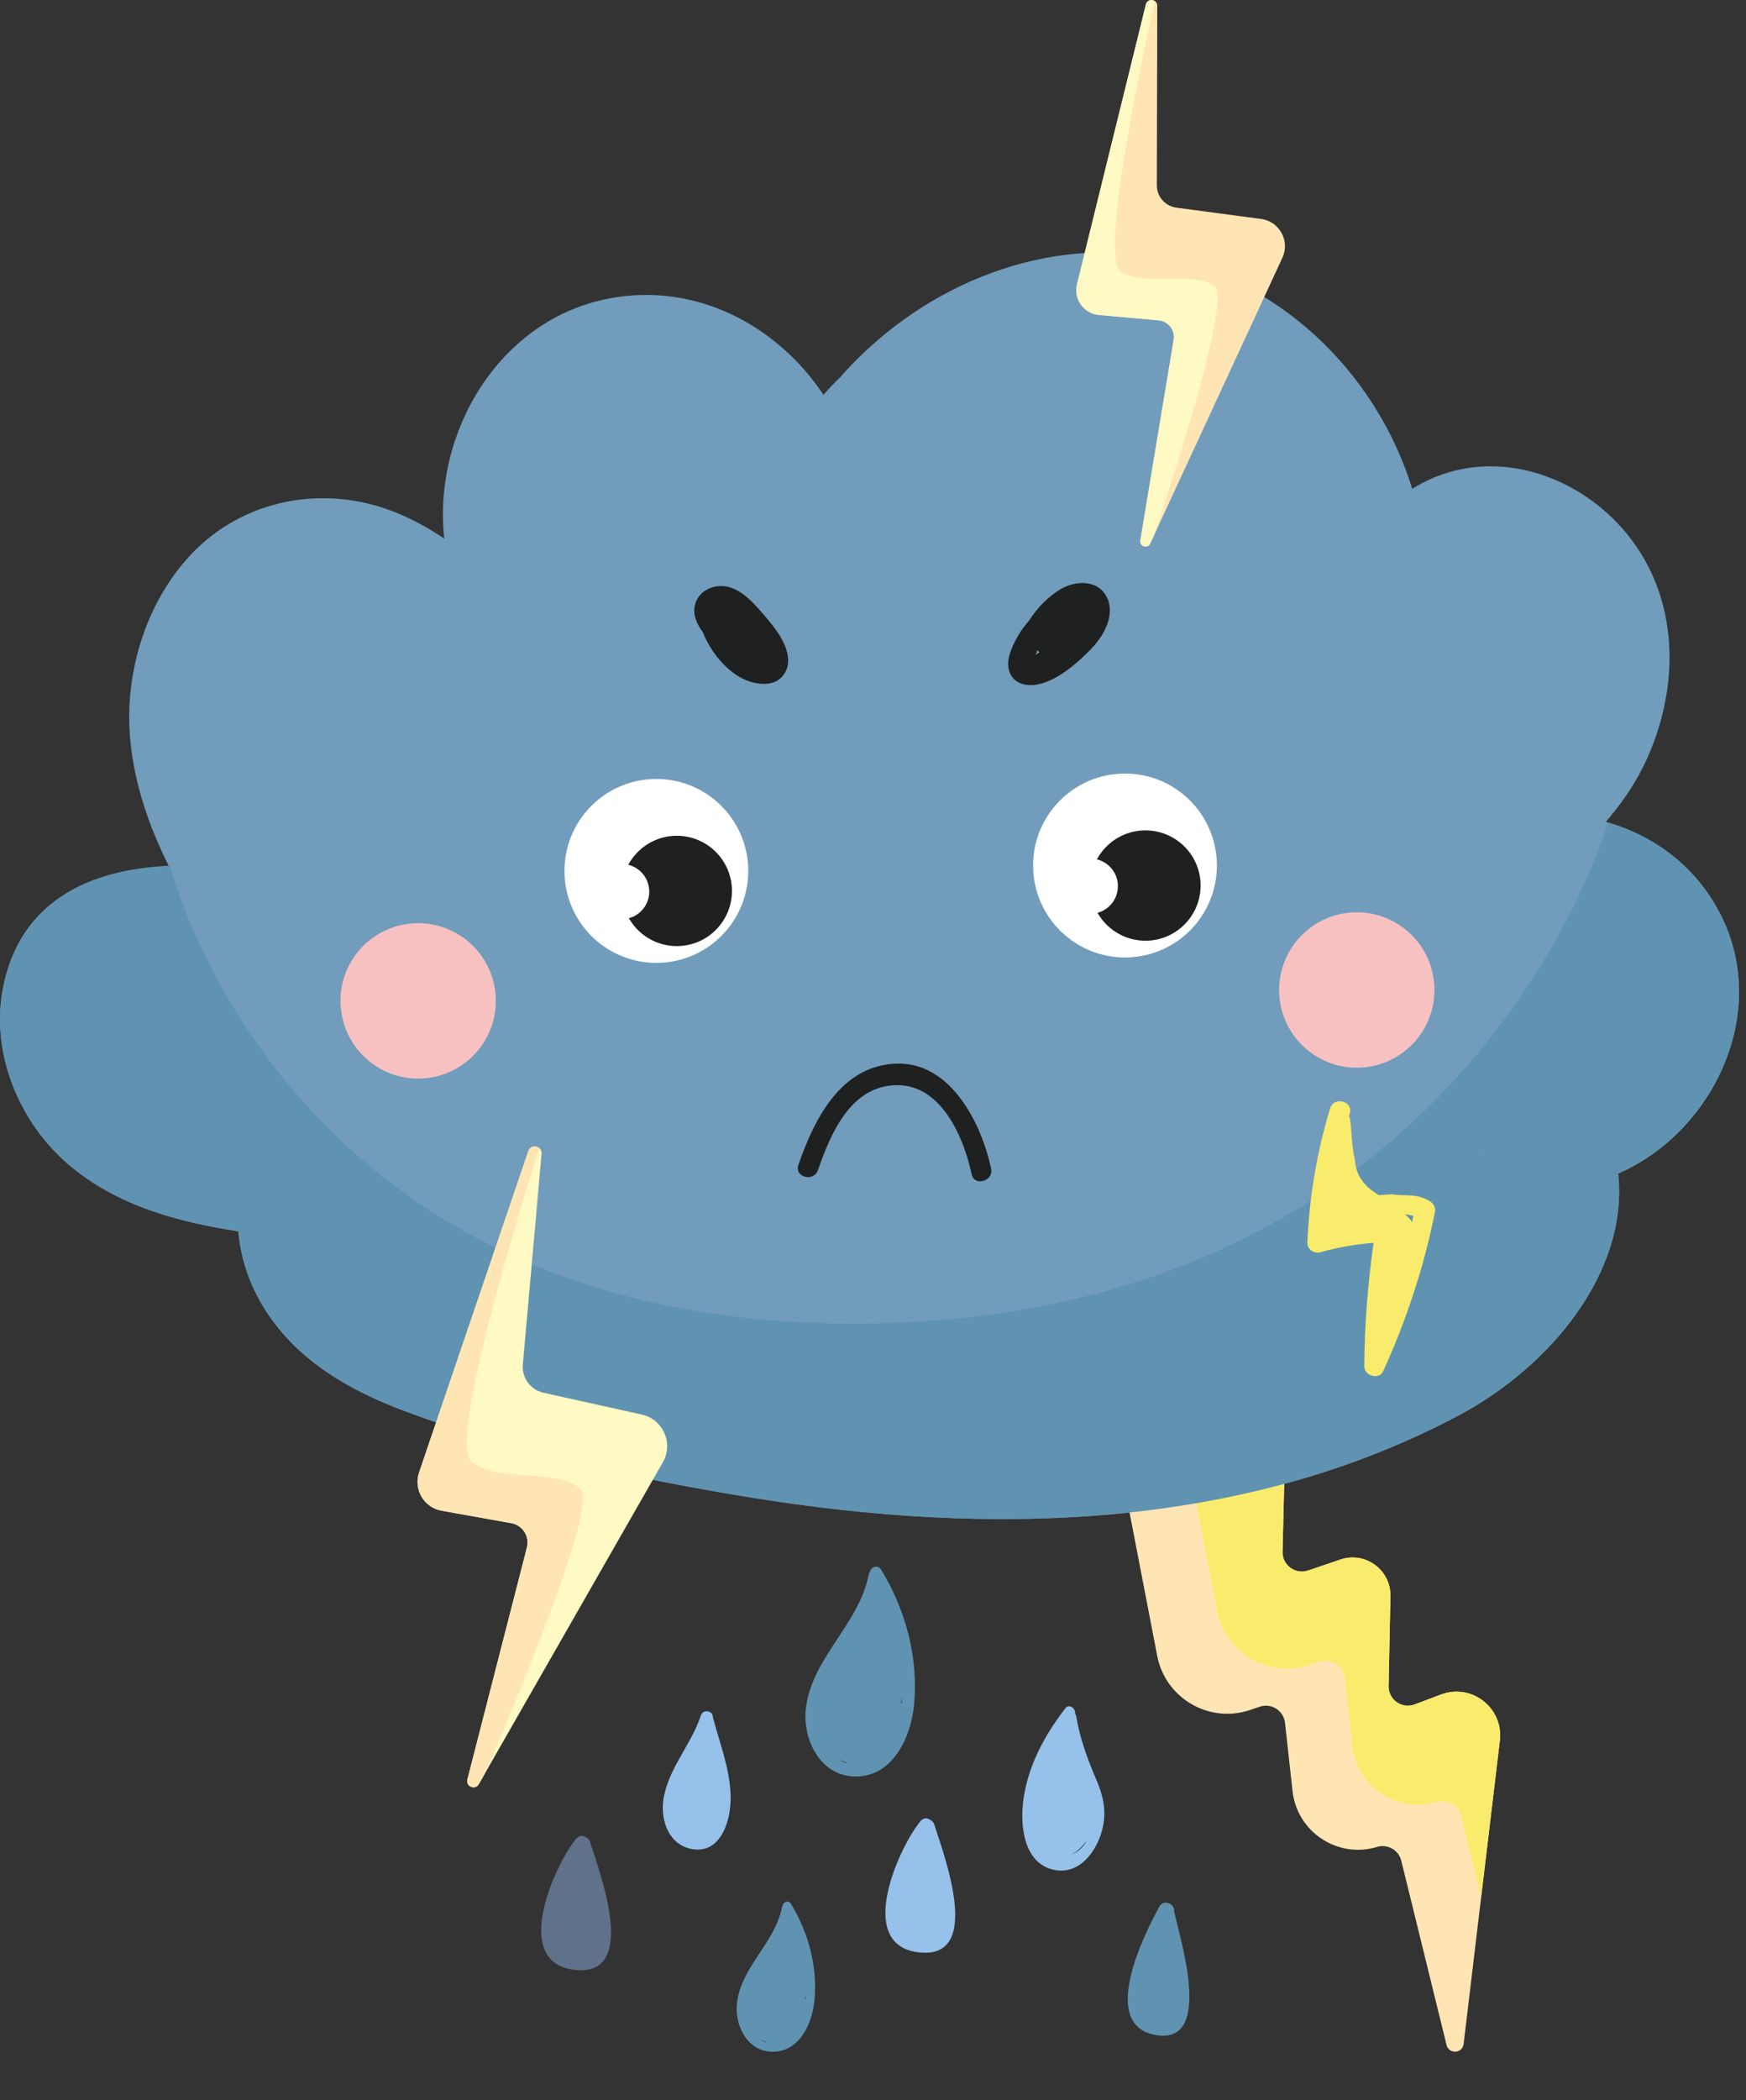 <svg width="94" height="113" viewBox="0 0 94 113" fill="none" xmlns="http://www.w3.org/2000/svg">
<rect x="0" y="0" width="94" height="113" fill="#333333" stroke="none"/>
<path d="M92.787 49.533C91.517 46.783 89.194 45.018 86.556 44.252C86.523 44.242 86.489 44.23 86.457 44.221C86.494 44.179 86.528 44.132 86.565 44.09C86.572 43.93 86.572 43.843 86.572 43.843L86.748 43.866C87.484 42.974 88.123 42.002 88.616 40.938C90.456 36.954 90.443 32.202 87.572 28.704C85.132 25.73 80.981 24.176 77.295 25.656C76.852 25.835 76.431 26.05 76.03 26.296C74.104 20.049 68.778 14.82 62.111 13.776C55.732 12.776 49.377 15.578 45.223 20.31C45.216 20.316 45.209 20.322 45.203 20.328C44.893 20.623 44.606 20.929 44.335 21.246C41.873 17.538 37.482 15.145 32.753 16.066C26.819 17.223 23.29 23.324 23.918 28.982C23.061 28.396 22.143 27.899 21.168 27.519C17.418 26.055 13.1 26.854 10.298 29.817C7.807 32.451 6.661 36.321 7.021 39.895C7.262 42.285 8.038 44.494 9.084 46.589C8.988 46.593 8.892 46.603 8.796 46.608C8.683 46.614 8.572 46.621 8.459 46.63L5.052 47.352C2.607 48.271 0.701 50.098 0.132 53.32C-0.476 56.758 1.067 60.424 3.699 62.664C6.3 64.877 9.544 65.74 12.832 66.252C12.957 67.719 13.438 69.162 14.297 70.503C16.049 73.239 18.837 74.82 21.809 75.932C27.759 78.154 34.215 79.569 40.472 80.581C53.262 82.652 66.907 82.356 78.583 76.129C83.379 73.571 87.685 68.51 87.119 63.142C92.102 60.977 95.203 54.77 92.789 49.536L92.787 49.533ZM79.859 62.157C79.88 62.15 79.901 62.144 79.922 62.137C79.939 62.17 79.955 62.203 79.974 62.236C79.937 62.209 79.898 62.184 79.859 62.159V62.157ZM85.226 51.158C85.356 51.233 85.373 51.131 85.226 51.158V51.158Z" fill="#719CBC"/>
<path d="M79.923 62.137C79.903 62.144 79.881 62.15 79.861 62.157C79.9 62.182 79.939 62.208 79.976 62.234C79.957 62.203 79.94 62.169 79.923 62.135V62.137Z" fill="#8AA7B5"/>
<path d="M85.228 51.159C85.357 51.235 85.374 51.132 85.228 51.159V51.159Z" fill="#8AA7B5"/>
<path d="M86.565 44.089C86.627 44.014 86.688 43.939 86.748 43.864L86.572 43.841C86.572 43.841 86.572 43.93 86.565 44.089Z" fill="#8AA7B5"/>
<path d="M70.416 84.503L72.166 83.908C73.504 83.454 74.887 84.468 74.858 85.88L74.76 90.716C74.745 91.449 75.475 91.964 76.16 91.707L77.579 91.171C79.233 90.548 80.957 91.9 80.749 93.653L78.797 109.976C78.735 110.491 78.004 110.536 77.879 110.031L75.442 100.116C75.301 99.54 74.707 99.202 74.139 99.372C72.014 100.014 69.828 98.569 69.586 96.363L69.182 92.695C69.109 92.038 68.448 91.616 67.821 91.828L67.309 92.001C65.103 92.751 62.742 91.378 62.301 89.09L60.27 78.574C60.159 77.998 60.548 77.444 61.129 77.355L68.008 76.292C68.644 76.194 69.215 76.696 69.2 77.339L69.05 83.491C69.034 84.21 69.736 84.727 70.418 84.496L70.416 84.503Z" fill="#FFE5B4"/>
<path d="M79.742 102.066L80.747 93.653C80.957 91.899 79.231 90.548 77.578 91.171L76.158 91.707C75.473 91.964 74.744 91.449 74.759 90.716L74.856 85.88C74.885 84.468 73.503 83.455 72.164 83.908L70.414 84.503C69.734 84.734 69.03 84.217 69.047 83.498L69.197 77.344C69.212 76.7 68.641 76.198 68.004 76.297L63.65 76.969L65.522 86.665C65.964 88.954 68.325 90.324 70.53 89.576L71.042 89.403C71.669 89.191 72.331 89.612 72.403 90.27L72.807 93.938C73.051 96.144 75.237 97.589 77.361 96.947C77.928 96.775 78.522 97.115 78.664 97.691L79.74 102.068L79.742 102.066Z" fill="#F9EC6C"/>
<path d="M39.73 113C39.73 113 39.73 113 39.73 112.998H39.734C39.734 112.998 39.734 112.998 39.732 113H39.73Z" fill="#8AA7B5"/>
<path d="M38.386 92.414C38.383 92.4 38.377 92.389 38.373 92.377C38.393 92.045 37.852 91.936 37.733 92.298C37.219 93.869 35.953 95.184 35.715 96.834C35.552 97.971 36.023 99.301 37.305 99.495C38.558 99.683 39.125 98.496 39.283 97.452C39.538 95.772 38.807 94.017 38.386 92.416V92.414ZM37.797 97.998C37.797 97.998 37.802 97.998 37.805 97.998C37.805 97.998 37.803 98.001 37.802 98.003C37.802 98.003 37.8 98.003 37.798 98.006C37.798 98.005 37.798 98.001 37.798 97.999L37.797 97.998ZM38.177 94.172C38.179 94.16 38.182 94.148 38.184 94.137C38.187 94.15 38.191 94.163 38.196 94.179C38.189 94.179 38.184 94.174 38.179 94.172H38.177Z" fill="#95C1EB"/>
<path d="M47.434 84.444C47.258 84.158 46.863 84.319 46.833 84.58C46.804 84.616 46.782 84.659 46.77 84.717C46.255 87.374 43.764 89.137 43.394 91.841C43.172 93.468 44.076 95.479 45.926 95.578C48.043 95.692 49.047 93.48 49.212 91.71C49.448 89.162 48.757 86.611 47.432 84.442L47.434 84.444ZM48.5 91.606C48.528 91.518 48.553 91.43 48.575 91.341C48.565 91.444 48.552 91.548 48.535 91.656C48.523 91.639 48.513 91.623 48.5 91.607V91.606ZM45.115 94.654C45.243 94.716 45.371 94.765 45.495 94.803C45.541 94.835 45.588 94.866 45.637 94.893C45.524 94.856 45.408 94.81 45.288 94.75C45.228 94.719 45.17 94.687 45.115 94.655V94.654Z" fill="#6093B1"/>
<path d="M42.572 102.42C42.446 102.214 42.163 102.331 42.143 102.518C42.123 102.543 42.106 102.575 42.099 102.615C41.73 104.516 39.947 105.779 39.682 107.716C39.524 108.881 40.171 110.319 41.496 110.39C43.012 110.472 43.731 108.888 43.849 107.622C44.017 105.798 43.524 103.971 42.574 102.418L42.572 102.42ZM43.335 107.547C43.355 107.485 43.374 107.421 43.389 107.357C43.382 107.43 43.372 107.505 43.36 107.583C43.352 107.571 43.343 107.559 43.335 107.547ZM40.912 109.73C41.004 109.774 41.095 109.811 41.185 109.838C41.217 109.861 41.25 109.881 41.286 109.902C41.205 109.875 41.122 109.843 41.036 109.799C40.993 109.777 40.952 109.755 40.912 109.731V109.73Z" fill="#6093B1"/>
<path d="M59.066 95.861C58.573 94.694 58.148 93.599 57.941 92.34C57.931 92.281 57.909 92.235 57.881 92.2C57.914 91.914 57.562 91.643 57.35 91.917C56.229 93.374 55.336 95.019 55.092 96.865C54.909 98.252 55.119 100.359 56.859 100.625C58.34 100.852 59.302 99.2 59.435 97.941C59.514 97.2 59.351 96.538 59.065 95.859L59.066 95.861ZM57.35 95.942C57.35 95.942 57.35 95.947 57.35 95.948C57.35 95.948 57.35 95.948 57.349 95.948C57.349 95.947 57.349 95.945 57.349 95.942H57.35ZM57.699 99.784C57.691 99.788 57.68 99.791 57.672 99.795C57.98 99.635 58.239 99.382 58.46 99.094C58.468 99.087 58.479 99.082 58.487 99.076C58.315 99.375 58.061 99.624 57.699 99.784Z" fill="#95C1EB"/>
<path d="M50.295 98.154C50.258 98.033 50.155 97.939 50.035 97.888C49.904 97.813 49.744 97.809 49.608 97.934C49.596 97.944 49.584 97.956 49.572 97.969C49.569 97.973 49.566 97.976 49.562 97.979C48.394 99.385 46.076 104.53 49.34 105.028C53.071 105.597 50.751 99.636 50.295 98.154ZM49.833 102.768C49.833 102.768 49.837 102.782 49.838 102.789C49.837 102.785 49.833 102.784 49.831 102.782C49.831 102.777 49.831 102.773 49.831 102.768H49.833Z" fill="#95C1EB"/>
<path opacity="0.47" d="M31.763 99.096C31.726 98.975 31.623 98.88 31.504 98.83C31.372 98.754 31.212 98.751 31.076 98.874C31.064 98.884 31.052 98.895 31.041 98.909C31.037 98.912 31.034 98.916 31.03 98.919C29.862 100.325 27.545 105.471 30.808 105.968C34.54 106.537 32.219 100.576 31.763 99.094V99.096ZM31.302 103.71C31.302 103.71 31.305 103.723 31.307 103.73C31.305 103.727 31.302 103.725 31.3 103.723C31.3 103.718 31.3 103.715 31.302 103.71Z" fill="#94B7ED"/>
<path d="M63.239 102.94C63.234 102.913 63.221 102.891 63.21 102.868C63.286 102.45 62.66 102.147 62.419 102.582C61.644 103.983 59.095 108.999 62.266 109.501C65.383 109.994 63.477 104.153 63.239 102.94Z" fill="#6093B1"/>
<path d="M30.389 46.916C30.357 44.183 32.546 41.943 35.279 41.911C38.012 41.879 40.252 44.07 40.284 46.801C40.316 49.534 38.125 51.774 35.394 51.806C32.66 51.838 30.421 49.649 30.389 46.916Z" fill="white"/>
<path d="M33.471 47.97C33.452 46.331 34.766 44.986 36.404 44.968C38.044 44.949 39.388 46.262 39.406 47.901C39.425 49.541 38.111 50.885 36.473 50.903C34.833 50.922 33.489 49.608 33.471 47.97Z" fill="#1F2020"/>
<path d="M31.985 47.988C31.975 47.168 32.632 46.496 33.452 46.486C34.272 46.476 34.944 47.133 34.954 47.953C34.964 48.773 34.307 49.445 33.487 49.455C32.667 49.465 31.995 48.809 31.987 47.988H31.985Z" fill="white"/>
<path d="M55.619 46.624C55.587 43.892 57.776 41.652 60.509 41.62C63.242 41.588 65.482 43.777 65.514 46.51C65.546 49.243 63.357 51.483 60.624 51.515C57.891 51.547 55.651 49.356 55.619 46.624Z" fill="white"/>
<path d="M58.701 47.68C58.682 46.04 59.996 44.696 61.634 44.678C63.274 44.659 64.618 45.973 64.637 47.611C64.655 49.251 63.342 50.595 61.703 50.614C60.063 50.632 58.719 49.319 58.701 47.68Z" fill="#1F2020"/>
<path d="M57.217 47.697C57.207 46.877 57.864 46.205 58.684 46.195C59.504 46.185 60.176 46.842 60.184 47.662C60.194 48.482 59.538 49.154 58.718 49.164C57.898 49.174 57.226 48.516 57.216 47.697H57.217Z" fill="white"/>
<path d="M61.691 0.239L57.983 15.293C57.788 16.088 58.346 16.873 59.162 16.945L62.38 17.236C62.902 17.284 63.274 17.765 63.188 18.282L61.392 29.076C61.338 29.401 61.789 29.541 61.927 29.241L69.042 13.865C69.46 12.963 68.882 11.912 67.897 11.781L63.335 11.174C62.73 11.094 62.279 10.578 62.281 9.969L62.304 0.311C62.304 -0.056 61.779 -0.12 61.691 0.236V0.239Z" fill="#FFE5B4"/>
<path d="M65.388 15.403C64.315 14.557 61.761 15.443 60.361 14.63C59.162 13.934 61.484 3.147 62.175 0.064C62.013 -0.047 61.752 -0.005 61.691 0.239L57.983 15.295C57.788 16.09 58.346 16.875 59.162 16.947L62.38 17.238C62.902 17.285 63.274 17.767 63.188 18.284L61.392 29.078C61.338 29.403 61.789 29.543 61.927 29.243L62.155 28.751C63.178 25.688 66.287 16.112 65.386 15.403H65.388Z" fill="#FFF9C4"/>
<path d="M44.039 62.953C44.723 60.971 45.809 58.412 48.277 58.385C50.67 58.36 51.879 61.158 52.309 63.174C52.455 63.859 53.503 63.556 53.358 62.873C52.839 60.441 51.184 57.134 48.267 57.227C45.272 57.321 43.834 60.215 42.983 62.676C42.754 63.341 43.81 63.614 44.039 62.953Z" fill="#1F2020"/>
<path d="M41.035 32.981C40.481 32.336 39.748 31.535 38.825 31.53C38.15 31.526 37.512 31.951 37.398 32.631C37.313 33.131 37.529 33.596 37.835 34.008C38.384 35.401 39.742 36.912 41.304 36.785C42.064 36.725 42.508 36.08 42.421 35.352C42.315 34.453 41.602 33.641 41.035 32.98V32.981Z" fill="#1F2020"/>
<path d="M59.693 32.4C59.676 32.316 59.647 32.237 59.603 32.168C59.135 31.158 57.891 31.215 57.052 31.728C56.407 32.124 55.835 32.717 55.407 33.385C54.953 33.902 54.59 34.497 54.37 35.167C54.055 36.127 54.555 36.93 55.606 36.858C56.776 36.777 58.007 35.682 58.78 34.876C59.37 34.261 59.94 33.281 59.691 32.399L59.693 32.4ZM55.811 35.095C55.818 35.059 55.83 35.024 55.838 34.987C55.864 35.01 55.892 35.027 55.921 35.046C55.929 35.066 55.939 35.086 55.951 35.106C55.919 35.13 55.887 35.154 55.855 35.172C55.788 35.212 55.749 35.238 55.73 35.253C55.754 35.229 55.798 35.175 55.813 35.093L55.811 35.095Z" fill="#1F2020"/>
<path d="M79.923 62.137C79.903 62.144 79.881 62.15 79.861 62.157C79.9 62.182 79.939 62.208 79.976 62.234C79.957 62.203 79.94 62.169 79.923 62.135V62.137Z" fill="#8AA7B5"/>
<path d="M85.228 51.159C85.357 51.235 85.374 51.132 85.228 51.159V51.159Z" fill="#8AA7B5"/>
<path d="M0.132 53.316C-0.476 56.755 1.067 60.421 3.699 62.66C6.3 64.873 9.544 65.737 12.832 66.249C12.957 67.716 13.438 69.159 14.297 70.499C16.049 73.236 18.837 74.817 21.809 75.928C27.759 78.151 34.215 79.566 40.472 80.578C53.262 82.649 66.907 82.353 78.583 76.125C83.379 73.567 87.685 68.507 87.119 63.139C92.102 60.973 95.203 54.766 92.789 49.533C91.521 46.783 89.197 45.02 86.563 44.254C86.211 45.449 78.48 70.486 47.255 71.201C15.267 71.934 9.156 46.552 9.156 46.552L9.054 46.518C9.064 46.54 9.074 46.562 9.086 46.586C4.881 46.761 0.993 48.462 0.134 53.316H0.132ZM85.226 51.159C85.356 51.235 85.373 51.132 85.226 51.159V51.159ZM79.922 62.137C79.939 62.17 79.955 62.203 79.974 62.236C79.937 62.209 79.898 62.184 79.859 62.159C79.88 62.152 79.901 62.145 79.922 62.139V62.137Z" fill="#6093B1"/>
<path d="M28.444 61.931L22.562 79.224C22.25 80.138 22.826 81.113 23.778 81.283L27.525 81.952C28.133 82.059 28.52 82.662 28.367 83.262L25.162 95.746C25.066 96.122 25.581 96.332 25.775 95.996L35.688 78.673C36.271 77.656 35.7 76.364 34.555 76.11L29.262 74.936C28.562 74.781 28.085 74.13 28.148 73.414L29.156 62.081C29.195 61.65 28.584 61.52 28.446 61.931H28.444Z" fill="#FFF9C4"/>
<path d="M31.241 80.104C30.067 79.003 26.981 79.783 25.42 78.686C24.083 77.749 27.903 65.325 29.03 61.775C28.852 61.627 28.54 61.652 28.446 61.931L22.564 79.224C22.252 80.138 22.828 81.113 23.779 81.283L27.526 81.952C28.134 82.059 28.521 82.662 28.368 83.262L25.164 95.746C25.068 96.122 25.583 96.332 25.777 95.996L26.093 95.442C27.605 91.951 32.228 81.029 31.243 80.104H31.241Z" fill="#FFE5B4"/>
<path d="M18.33 53.899C18.303 51.59 20.154 49.696 22.463 49.671C24.771 49.644 26.666 51.494 26.693 53.803C26.72 56.112 24.869 58.006 22.56 58.031C20.252 58.058 18.357 56.208 18.332 53.899H18.33Z" fill="#F8C1C1"/>
<path d="M68.865 53.316C68.838 51.008 70.689 49.113 72.997 49.086C75.306 49.059 77.201 50.91 77.226 53.219C77.253 55.527 75.402 57.422 73.093 57.447C70.785 57.472 68.89 55.623 68.863 53.315L68.865 53.316Z" fill="#F8C1C1"/>
<path d="M76.988 64.638C76.247 64.188 75.729 64.371 74.907 64.257C74.688 64.275 74.468 64.292 74.247 64.306C73.418 63.836 72.986 63.203 72.945 62.405C72.778 61.726 72.775 60.962 72.693 60.268C72.683 60.187 72.659 60.116 72.625 60.054C72.639 60.008 72.651 59.961 72.666 59.916C72.87 59.242 71.814 58.968 71.61 59.638C70.892 62.001 70.492 64.392 70.384 66.859C70.369 67.217 70.754 67.468 71.081 67.377C72.031 67.111 72.977 66.946 73.949 66.869C73.639 69.07 73.464 71.277 73.449 73.505C73.445 74.02 74.239 74.273 74.468 73.769C75.719 71.03 76.648 68.204 77.248 65.25C77.296 65.006 77.206 64.769 76.99 64.638H76.988ZM75.013 67.109C75.013 67.126 75.013 67.145 75.013 67.162C75.01 67.162 75.005 67.162 75.001 67.162C75.005 67.136 75.008 67.113 75.011 67.088C75.011 67.094 75.013 67.101 75.015 67.108L75.013 67.109ZM75.992 65.717C75.899 65.572 75.779 65.444 75.639 65.331C75.794 65.346 75.944 65.377 76.093 65.426C76.067 65.54 76.044 65.655 76.018 65.769C76.008 65.752 76.002 65.734 75.992 65.717Z" fill="#F9EC6C"/>
</svg>
